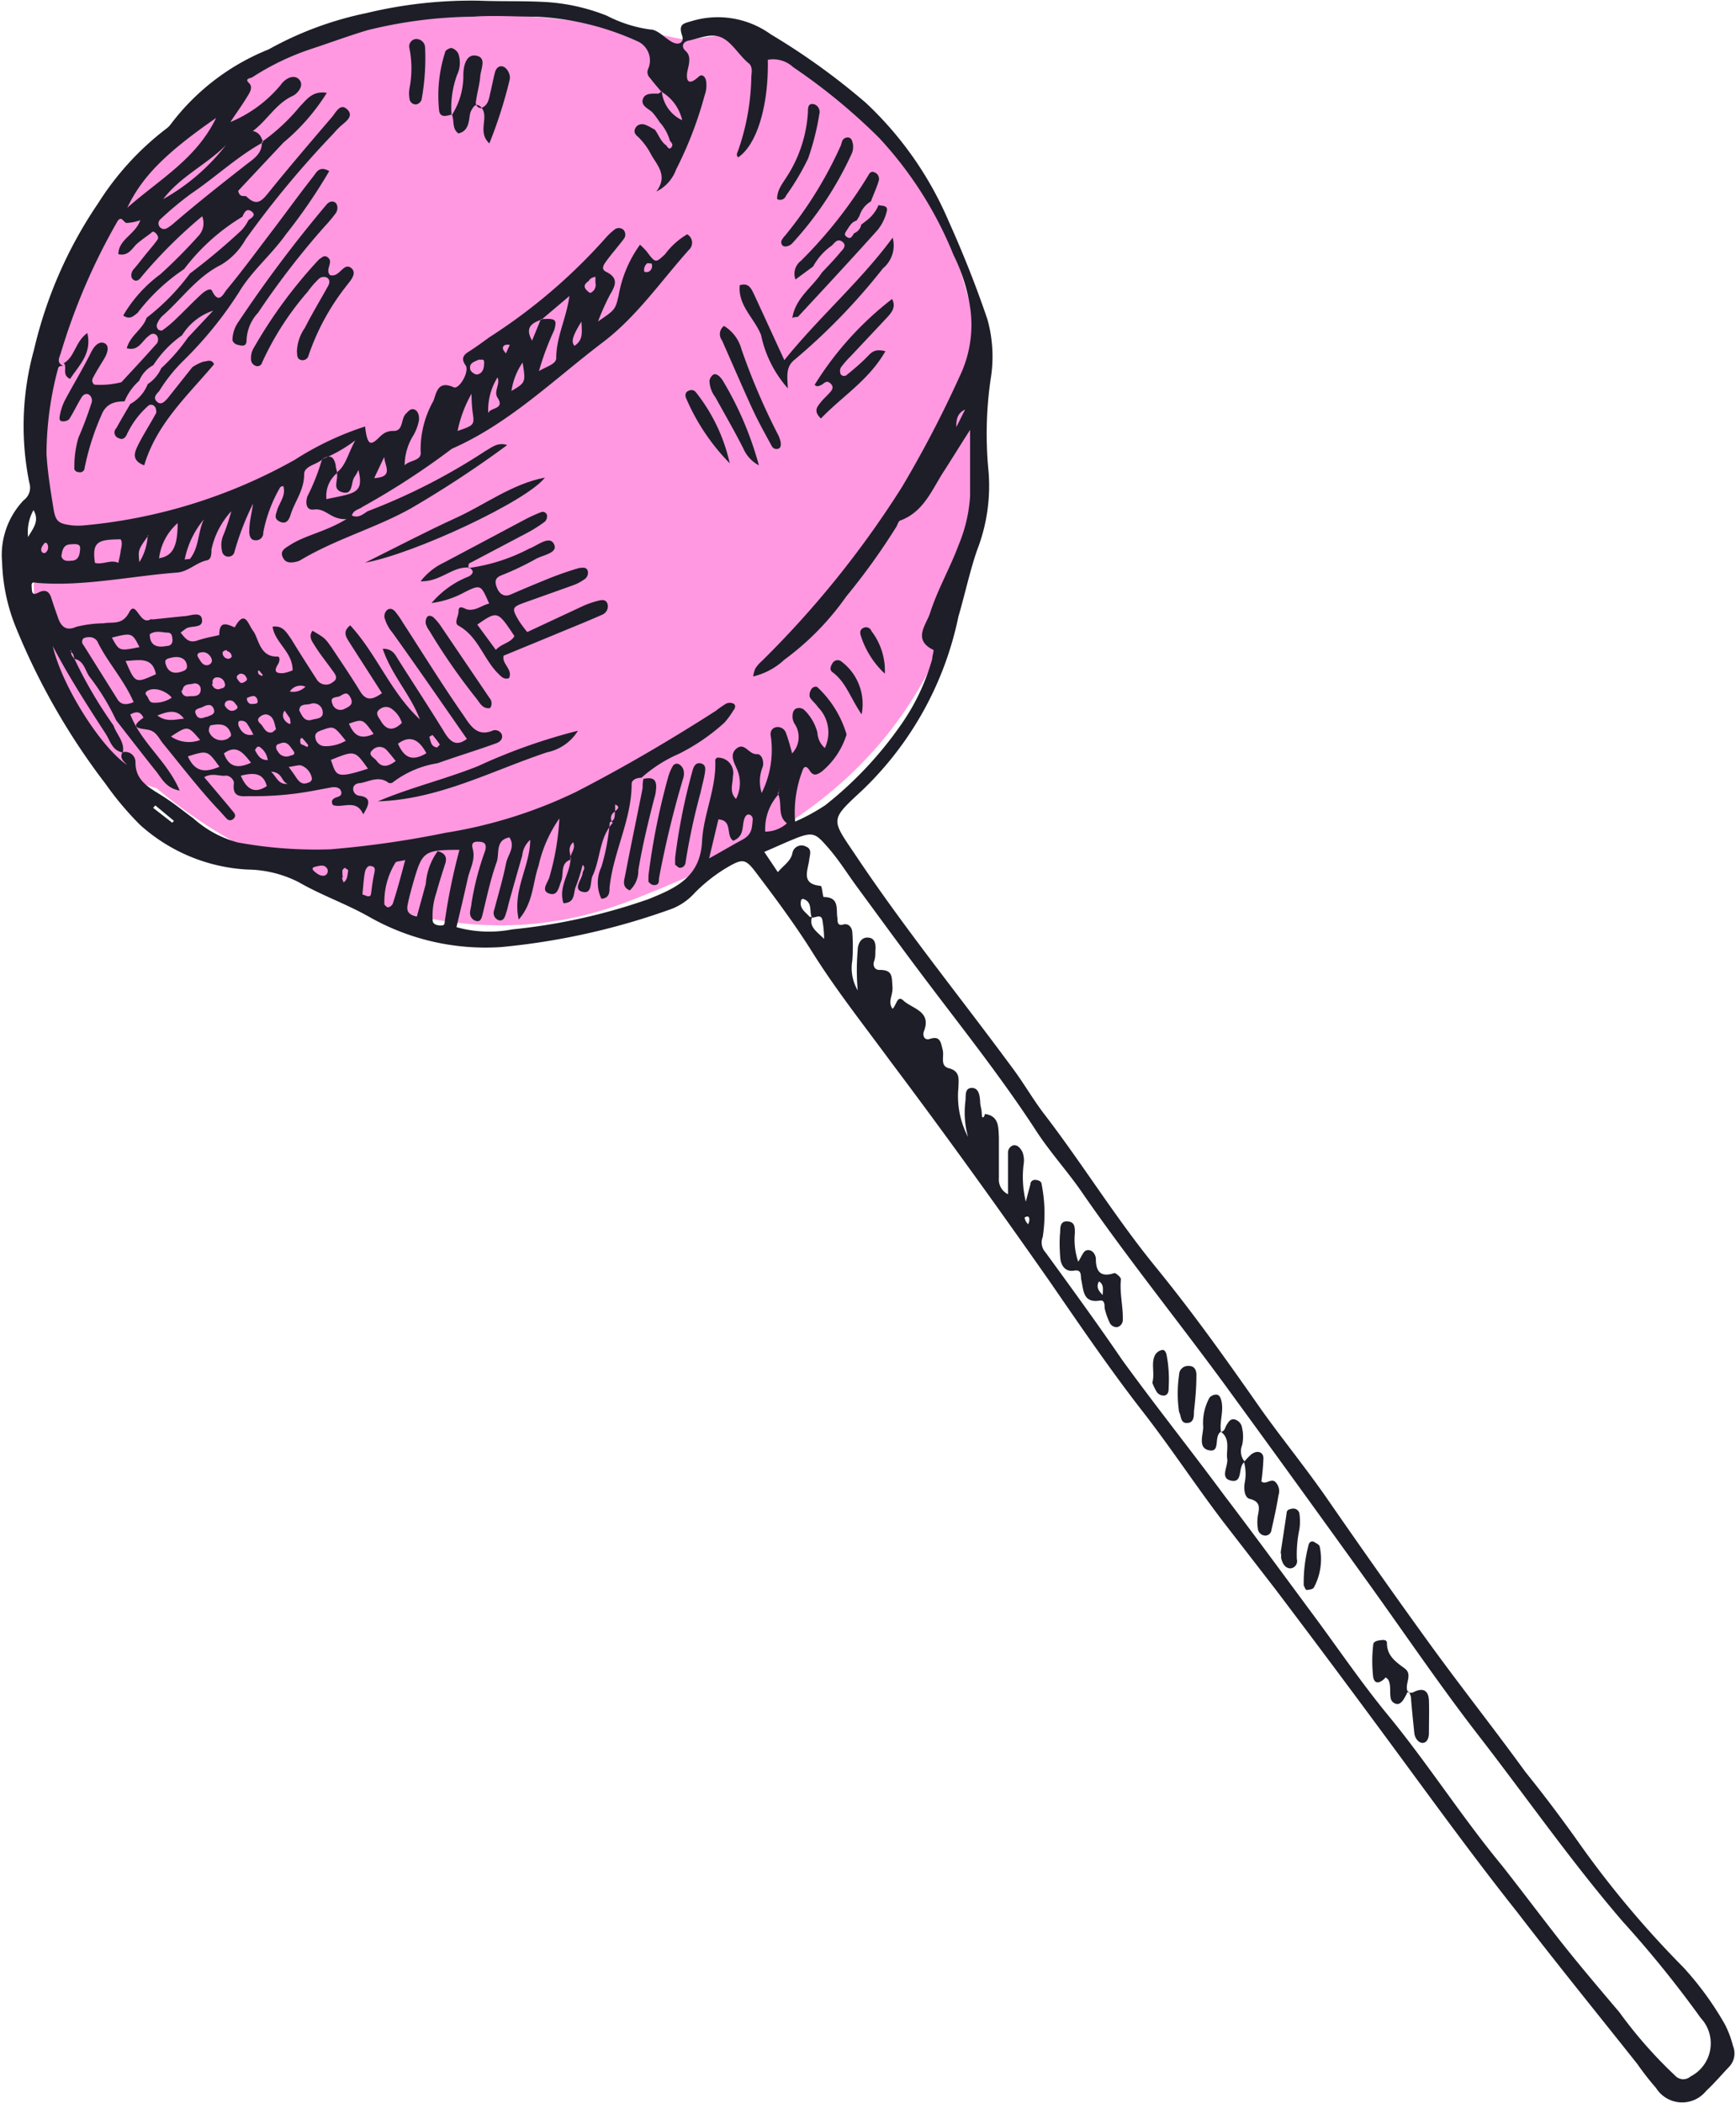 <svg xmlns="http://www.w3.org/2000/svg" viewBox="-0.113 -0.037 93.453 113.152"><title>Asset 7</title><g data-name="Layer 2"><g data-name="—ÎÓÈ_1" fill-rule="evenodd" style="isolation:isolate"><path d="M52.46 17.51c-.87-2.69-1.21-5.15-2.94-7.5a28.82 28.82 0 0 0-6.1-6.21c-.94-.71-2.36-2-4.24-1.95a12.75 12.75 0 0 0-2.26.29C31.59 1 25.65.24 20.36 1.09 14 2.11 8.43 7.52 5.51 13a18.59 18.59 0 0 0-1.27 3 16.89 16.89 0 0 0-1.69 4.29c-.43 1.74-1.12 4.36-.8 6.11a11.26 11.26 0 0 0 .43 1.68c-.06.21-.13.43-.19.64C.87 33.29 3.07 41 8.31 42.37a27.19 27.19 0 0 0 4.8 3.23c6.7 3.61 13.43 5.67 20.77 2.8 7.13-2.79 13-6 16.44-13.2a25.89 25.89 0 0 0 2-12.5 8.32 8.32 0 0 0 .14-5.19z" fill="#ff98e0"/><path d="M38.3 11.25c-3 .63-5.32 3.08-8 4.6-3.12 1.8-6.16 3.66-9.17 5.62a32.88 32.88 0 0 1-9.7 4.15c-2.63.7-5.5-.14-8 .83A3 3 0 0 0 2 30v.1a2.43 2.43 0 0 0 1.22 1.3c2.62 1.44 5.78 1.18 8.7.6a31.05 31.05 0 0 0 11.18-4.59c3.69-2.4 7.35-4.84 11.07-7.21 2.83-1.8 5.41-4.3 5.43-7.87a1.11 1.11 0 0 0-1.3-1.08z" style="mix-blend-mode:multiply" fill="#ff98e0"/><path d="M44 37.52c-1.68.93-3 2.33-4.66 3.37a25.47 25.47 0 0 1-9 3.16 45.7 45.7 0 0 0-4.67 1.31c-1.94.55-4 .33-5.86.91-.67.21-1.23 1.48-.31 1.78a10 10 0 0 0 5.57-.24A61.59 61.59 0 0 0 31.9 46c4.65-1.89 10.38-2.67 12.91-7.62.25-.46-.23-1.16-.81-.86z" style="mix-blend-mode:multiply" fill="#ff98e0"/><path d="M26.66 27.37c-2.81 1.89-5 4-8.33 4.84s-7.53 2.41-11 1.46a.92.92 0 0 0-.71 1.68c2.75 1.55 7.85.17 10.67-.62A25.89 25.89 0 0 0 27.69 29c.95-.83.09-2.38-1.03-1.63z" style="mix-blend-mode:multiply" fill="#ff98e0"/><path d="M22.75 34.65a2.54 2.54 0 0 0-1.71.78c-1.27 1.17-3.77 1.31-5.35 1.88-1.09.39-4.07 1.11-5.15.69a.44.44 0 0 0-.57.37c-.47 2.35 12.34.09 13.31-2.92.13-.45-.05-.86-.53-.8z" style="mix-blend-mode:multiply" fill="#ff98e0"/><path d="M23.84 39.65a3.5 3.5 0 0 0-1.63.21.4.4 0 0 0-.43-.43 40.38 40.38 0 0 0-4.83 1c-1.88.34-3.81.31-5.65.83-.23.06-.42.51-.1.6a15 15 0 0 0 7.39 0l-1.32.75c-.42.24-.39 1 .18.92a7.93 7.93 0 0 0 3.32-1c1.11-.74 2.37-1.1 3.3-2.1a.45.45 0 0 0-.23-.78z" style="mix-blend-mode:multiply" fill="#ff98e0"/><path d="M44.19 5.13a.48.48 0 0 0-.61-.13l-.58.19a.32.32 0 0 0 0 .61l.17.07c0 .43.1.89.11 1.29.05 1.8-1.31 3.76-2.3 5.15-.84 1.18-2.06 2-2.92 3.14a1.48 1.48 0 0 0-.4 1.51.49.49 0 0 0 .7.3C41.35 15.33 46.6 9 44.19 5.13z" style="mix-blend-mode:screen" fill="#ff98e0"/><path d="M45.75 13.62c-1.75 1.9-3.32 3.93-5.2 5.71-.48.45-1 .92-1.59 1.4l.39-.45c1.09-1.27 2.31-2.41 3.45-3.64 1.44-1.54 2.92-3.71 2.44-5.91-.06-.28-.43-.19-.52 0-1.05 2.69-2.83 4.44-4.86 6.43-1.3 1.27-3 2.73-3.32 4.61a.38.38 0 0 0 .53.44 3.12 3.12 0 0 0 .57-.29 8.43 8.43 0 0 0-2.25 3.16c-.08.23 0 .64.36.55 2.27-.66 4.09-3.35 5.66-5a27 27 0 0 0 2.28-2.72c.91-1.26 1.49-2.75 2.46-4a.25.25 0 1 0-.4-.29z" style="mix-blend-mode:screen" fill="#ff98e0"/><path d="M46.48 16.66c-2.48 2.55-4.56 5.34-7.1 7.86-2.38 2.36-5.38 4.67-7.11 7.56-.18.29 0 .77.39.59 3.17-1.36 5.3-4.3 7.67-6.7 1.33-1.35 2.66-2.69 3.89-4.14s1.71-3.16 2.73-4.65c.2-.32-.14-.86-.47-.52z" style="mix-blend-mode:screen" fill="#ff98e0"/><path d="M47.4 18.8c-.68 2-2.83 4-4.07 5.75a49.64 49.64 0 0 1-7 7.35c-3.65 3.33-8.84 6.37-11.5 10.57-.27.42 0 1 .54.83 2.38-.92 4.06-2.63 5.93-4.32 2.68-2.45 5.48-4.76 8.11-7.27a37.72 37.72 0 0 0 5.83-7.1c1.12-1.76 2.51-3.54 2.67-5.67a.28.28 0 0 0-.51-.14z" style="mix-blend-mode:screen" fill="#ff98e0"/><path d="M11 5.75l.45-.28c.42-.3.49-.36-.45.28z" style="mix-blend-mode:screen" fill="#ff98e0"/><path d="M18.09 7.06c-1.33-2.64-4.16-3-6.61-1.59a20.74 20.74 0 0 0-1.63 1.3A26.78 26.78 0 0 0 7.52 9.6c-.26.36-1.35 1.45-.06.31-.28.25-.56.5-.83.77a9.22 9.22 0 0 0-2.83 5.26c-.35 2.54.57 5.32 3.09 6.4a5.2 5.2 0 0 0 5.11-.67h.59a5.38 5.38 0 0 0 2.41-1.2 6.49 6.49 0 0 0 1-1 6.51 6.51 0 0 0 1-1.26 7.29 7.29 0 0 0 1.18-2.78v-.18a6.19 6.19 0 0 0 .2-1.87c.09-.2.19-.4.27-.6a6.28 6.28 0 0 0-.56-5.72z" style="mix-blend-mode:screen" fill="#ff98e0"/><path d="M19.6.67A24.16 24.16 0 0 1 25.7 0c1.22.05 2.45 0 3.68.08a10.54 10.54 0 0 1 3.18.73 7.17 7.17 0 0 0 2.33.74c.4 0 .77.45 1.17.67s.68 0 .54-.36c-.2-.62.09-.63.55-.77a4.87 4.87 0 0 1 4.23.72 36.51 36.51 0 0 1 5.11 3.68 18.83 18.83 0 0 1 4.45 6.34c.78 1.73 1.49 3.51 2.1 5.31a7.42 7.42 0 0 1 .17 3.26 20.54 20.54 0 0 0-.11 4.9 9.54 9.54 0 0 1-.62 4.28c-.4 1.17-.65 2.37-1 3.56a17.94 17.94 0 0 1-5.16 9.33c-1.8 1.67-1.7 1.53-.32 3.59 2.64 3.94 5.64 7.63 8.45 11.45.57.77 1.05 1.61 1.63 2.37 2.07 2.69 3.84 5.58 6 8.23s3.92 5.15 5.77 7.79c1.15 1.6 2.37 3.1 3.48 4.7 1.84 2.66 3.7 5.3 5.6 7.92C78.59 90.8 80.33 93 82 95.3c1 1.24 1.91 2.45 2.8 3.7a53 53 0 0 0 5.7 6.81 16.83 16.83 0 0 1 2.25 3.09 5.53 5.53 0 0 1 .43 1.15 1.05 1.05 0 0 1-.23 1.14c-.41.43-.79.88-1.22 1.28a1.66 1.66 0 0 1-2.7-.17c-.36-.41-.7-.85-1-1.28-2.15-2.71-4.34-5.4-6.45-8.15C79.3 100 77.12 97 74.91 94s-4.24-5.72-6.39-8.56l-2.74-3.54c-1.53-2-2.9-4.1-4.45-6.08-1.73-2.23-3.33-4.58-4.93-6.9-2.8-4-5.68-8-8.6-11.88-1.47-2-3-3.93-4.28-6-.88-1.38-1.86-2.71-2.84-4-.68-.92-.78-.92-1.79-.32a8.81 8.81 0 0 0-1.6 1.28 3.27 3.27 0 0 1-1.23.86 37.27 37.27 0 0 1-9.19 2.06 12.68 12.68 0 0 1-7.1-1.62c-1.23-.7-2.57-1.16-3.8-1.87a6.23 6.23 0 0 0-2.76-.68 9.37 9.37 0 0 1-5.8-2.42 16.74 16.74 0 0 1-1.84-2.19 36.47 36.47 0 0 1-4.82-8.4A10.08 10.08 0 0 1 0 30.21a4.26 4.26 0 0 1 1.17-3.34.83.83 0 0 0 .3-.91 15.33 15.33 0 0 1 .25-7.19 23.39 23.39 0 0 1 3.45-7.87 15.36 15.36 0 0 1 3.65-4 1.19 1.19 0 0 0 .28-.28 12.34 12.34 0 0 1 5.25-4A18.42 18.42 0 0 1 19.6.67zM33 43.61c.15-.12.29-.24 0-.36v.38a.39.39 0 0 0-.13.61c-.73.81-.65 1.92-1.08 2.84-.15.32 0 1-.54.87s-.06-.63 0-1c0-.14.2-.28 0-.45a9 9 0 0 1-.37 1.18c-.14.31 0 .86-.66.88-.29-.88.35-1.58.38-2.37-.05-.29.31-.54.14-.91-.34.33-.12.63-.12.93-.59.19-.37.75-.52 1.15s-.2.83-.65.68-.1-.56 0-.84A13.84 13.84 0 0 0 30 44a7.14 7.14 0 0 0-1.12 2.54c-.32.92-.28 2-1.07 2.9-.35-1.59.61-2.84.62-4.29A1.3 1.3 0 0 0 28 46c-.24.83-.48 1.67-.71 2.5-.05.18-.08.36-.14.53s-.11.51-.4.45a.41.41 0 0 1-.26-.55c.22-.84.47-1.67.64-2.52.09-.45.52-.88.18-1.39-.77.14-.53.86-.68 1.31-.34.94-.54 1.92-.78 2.89-.05.2-.13.36-.35.29a.43.43 0 0 1-.31-.41c0-.18.07-.36.08-.54a15 15 0 0 1 .73-2.81c.07-.26.06-.46-.25-.49s-.51 0-.42.36c.17.58-.14 1.07-.26 1.6-.19.87-.4 1.73-.61 2.63a6.55 6.55 0 0 0 3 .12 31.66 31.66 0 0 0 7.34-1.63c1.4-.57 2.78-1.14 2.88-3.1.07-1.47.79-2.88.71-4.41 0 0 .06-.06.09-.1a.82.82 0 0 1 .86 1c0 .41-.21.85.17 1.22a1.87 1.87 0 0 0 .05-1.6c-.15-.35-.43-.81 0-1.13s.64.36 1.09.32c.25 0 .37.39.3.67a2.08 2.08 0 0 0-.06 1.42 5.23 5.23 0 0 0 .5-3c-.06-.24 0-.47.27-.54a.47.47 0 0 1 .54.32c.13.34.22.69.33 1.09a1.28 1.28 0 0 0 .16-1.55.83.83 0 0 1-.14-.37c0-.17 0-.37.17-.48a.42.42 0 0 1 .5.1 2.58 2.58 0 0 1 .67 1.18 1.17 1.17 0 0 0 .4.83 1.94 1.94 0 0 0-.38-2.21c-.12-.19-.32-.33-.43-.53a.51.51 0 0 1 .06-.38.28.28 0 0 1 .33-.17 5.67 5.67 0 0 1 1.59 2.56 4.19 4.19 0 0 1-1.34 2c-.29.2-.46.24-.65-.06s-.32-.2-.38 0a6.27 6.27 0 0 0-.4 2.75 10.39 10.39 0 0 0 1.62-.88A20.15 20.15 0 0 0 48.36 39a11.6 11.6 0 0 0 1.71-3.58c0-.17.11-.47.06-.49-1.14-.55-.37-1.36-.17-2 .4-1.25 1.07-2.4 1.53-3.64a8.12 8.12 0 0 0 .62-2.65v-3.55c-.55.86-.95 1.51-1.36 2.15-.67 1-1.09 2.23-2.37 2.72-.11 0-.17.21-.23.33a35.47 35.47 0 0 1-2.71 3.77 14.64 14.64 0 0 1-3.33 3.4 3.71 3.71 0 0 1-1.68.9 1.78 1.78 0 0 1 .12-.43 1.92 1.92 0 0 1 .36-.41 52.49 52.49 0 0 0 7.53-9.35 60.76 60.76 0 0 0 3.1-5.94 6.39 6.39 0 0 0 .55-3.86 9.49 9.49 0 0 0-.87-2.68 20.52 20.52 0 0 0-4-6.3 31.78 31.78 0 0 0-4.63-3.81 1.59 1.59 0 0 0-1.37-.4c.05 2.49-.6 4.59-1.6 5.25-.11-.12-.06-.22 0-.36a12.58 12.58 0 0 0 .71-3.89c0-.28.1-.55-.1-.78-.52-.4-.9-1.12-1.46-1.4s-1.15 0-1.77.14c-.35.05-.47.33-.2.57s.21.59.11 1-.08 1 .6.37c.17-.15.33 0 .38.2a1.54 1.54 0 0 1-.07.81 20.59 20.59 0 0 1-1.54 4 2.13 2.13 0 0 1-1.06 1.18c.61-.82.1-1.35-.26-1.95a3.71 3.71 0 0 0-.73-1c-.16-.13-.24-.26-.14-.46s.34-.27.57-.17.32.17.48.25c.21.28.31.64.62.85.07.1.15.25.27.1s0-.25-.08-.35a2.46 2.46 0 0 0-.55-1A4.42 4.42 0 0 0 35 6c-.22-.2-.61-.34-.51-.69S35 5 35.31 5c.07 0 .14-.09.2-.14a1.92 1.92 0 0 0 1.1 1.57 2.4 2.4 0 0 0-1.13-1.54c-.2-.24-.41-.48-.6-.73a.43.43 0 0 1-.11-.47 1.13 1.13 0 0 0-.51-1.48A14.88 14.88 0 0 0 28.74.86c-1.13 0-2.27-.08-3.4 0a24.55 24.55 0 0 0-5.68.73c-1 .3-2 .67-3 1a13.71 13.71 0 0 0-3.19 1.53c-.09.06-.44.06-.18.31s0 .57-.14.81c-.27.44-.58.86-.86 1.29a7 7 0 0 0 2.71-2c.24-.35.72-.6 1-.28s-.1.76-.37.88c-.9.42-1.35 1.3-2.13 1.88.37.09.46.34.55.61-1.4.77-2.55 1.87-3.87 2.76a18.39 18.39 0 0 0-1.67 1.39.3.3 0 0 0 .35.48 2.27 2.27 0 0 0 .33-.23c1.31-1.13 2.67-2.2 4-3.24.37-.28.83-.58.79-1.18a10.52 10.52 0 0 0 2.06-1.92c.36-.36.67-.85 1.44-.72a11.2 11.2 0 0 1-2.33 2.67l-2.44 2.6c.08.41.36.22.45.31.57.57.85.2 1.23-.27 1.09-1.35 2.22-2.67 3.36-4 .21-.24.45-.79.83-.42s-.09.66-.37.91a4.59 4.59 0 0 0-.38.4 52.18 52.18 0 0 0-4.72 5.68 3.68 3.68 0 0 1-1.32 1.37c-1.31.65-2.12 1.85-3.18 2.77a1.24 1.24 0 0 0-.28.45.27.27 0 0 0 .06.24c0 .05.19.1.23.07a5.62 5.62 0 0 0 .63-.51c.5-.47 1-1 1.47-1.43.16-.15.49-.38.58-.19.37.76.61.16.79-.06.83-1 1.63-2.09 2.43-3.14s1.48-2 2.23-2.95c.17-.22.33-.6.86-.29a29 29 0 0 1-2.33 3.4c-.77 1.09-1.87 2-2.53 3.12a20.91 20.91 0 0 1-3 3.69A8.63 8.63 0 0 0 8.46 21c-.14.16-.36.35-.13.57s.41 0 .56-.15l1.35-1.7a2.54 2.54 0 0 1 .6-.3c.17 0 .43-.17.57.14C10 21.24 8.32 22.75 7.65 25c-.7-.26-.52-.7-.35-1.05.3-.61.68-1.18 1-1.78 0-.08 0-.25-.1-.35a.24.24 0 0 0-.36 0 4.73 4.73 0 0 0-1.13 1.53c-.08.17-.22.3-.43.19a.32.32 0 0 1-.13-.54c.24-.44.5-.87.75-1.3a2.1 2.1 0 0 0 .94-1.07 2 2 0 0 0 .73-.86A9.91 9.91 0 0 0 10 18.13l1.36-1.45A3.11 3.11 0 0 0 9.69 18a5.86 5.86 0 0 0-1.55 1.61 1.67 1.67 0 0 0-.76.84 3.06 3.06 0 0 0-.79 1.11c-.53 0-1 .12-1.24.73a13.79 13.79 0 0 0-.91 2.86.24.24 0 0 1-.29.22c-.14 0-.29-.09-.26-.25a5.45 5.45 0 0 1 .22-1.61 19.92 19.92 0 0 0 .72-1.92.41.41 0 0 0-.1-.35c-.17-.16-.36-.05-.45.1-.24.39-.43.8-.67 1.18a.47.47 0 0 1-.36.11c-.2 0-.16-.2-.14-.32a3.16 3.16 0 0 1 .25-.77c.47-.89 1-1.75 1.44-2.64.16-.32.42-.6.71-.47s.16.54 0 .81-.43.69-.62 1.06a.27.27 0 0 0 .08.36 4.68 4.68 0 0 0 1.45-.13c.65-.7 1.3-1.4 1.93-2.11a.39.39 0 0 0 0-.37c-.11-.17-.3-.17-.47 0-.35.25-.53.83-1.17.65.2-.71.85-1 1.07-1.64a12 12 0 0 0 2.33-2.38 34.05 34.05 0 0 0 2.77-2.32 2.2 2.2 0 0 0 .38-.55c.16-.12.44-.27.17-.47s-.4.06-.49.28a11.14 11.14 0 0 0-3.14 2.82 10.54 10.54 0 0 0-2.51 2.36c-.21.16-.41.39-.77.14a7.34 7.34 0 0 1 2-2.22 28 28 0 0 0 2.1-2.12 1 1 0 0 0 .15-1 25.79 25.79 0 0 0-3.24 3.22c-.11.15-.25.32-.44.21s-.17-.4 0-.59.4-.49.6-.74.47-.55.68-.85c.07-.1 0-.25-.11-.35s-.16-.09-.24 0c-.25.19-.52.37-.76.58s-.45.69-1 .56c0-.8.92-1.06 1.18-1.83a2.58 2.58 0 0 1-.73.15c-.18 0-.29-.5-.55 0a33.4 33.4 0 0 0-3 7c-.07.23-.26.53.14.69-.14 0-.26 0-.29.15a17.89 17.89 0 0 0-.62 4.59c.06 1 .21 1.9.36 2.84.12.78.24.9 1 1a3.54 3.54 0 0 0 .68 0 28.43 28.43 0 0 0 11.33-3.53 16.3 16.3 0 0 1 3.78-1.79c.1.86.24 1 .53.79s.45-.56 1-.55.38-.66.68-.94c.13-.13.25-.29.45-.21s.26.33.24.58a2.53 2.53 0 0 1-.35.89 3.1 3.1 0 0 0-.42 1.53c.28-.3.94-.22.86-.75a5.33 5.33 0 0 1 .69-2.72c.17-.46.24-1.11 1.09-.73.29.13.87-.85.64-1.18s-.16-.53.16-.73.75-.51 1.12-.78a30.11 30.11 0 0 0 6.23-5.31 3.32 3.32 0 0 1 .49-.47.37.37 0 0 1 .5 0 .38.38 0 0 1 0 .51c-.3.4-.64.78-.93 1.18-.12.17-.31.42 0 .57.67.33.51.72.21 1.22a12.84 12.84 0 0 0-.65 1.45c.92-.63.93-.63 1.11-1.4a6.55 6.55 0 0 1 1.15-2.73 3.85 3.85 0 0 1 .35.35c.48.64.48.65 1 .16a4 4 0 0 1 1.19-1.07.52.52 0 0 1 .09.84c-1.52 1.7-2.83 3.62-4.67 5-2.63 2-5 4.34-8.09 5.7a40.75 40.75 0 0 1-4.8 3.12c-.19.15-.5.17-.58.47.35.16.59-.07.85-.23A32.79 32.79 0 0 0 26 24.24c.37-.21.69-.5 1.19-.33A57.18 57.18 0 0 1 22 27.32c-1.9 1.06-4 1.63-5.92 2.77a.83.83 0 0 1-.25.1c-.28.06-.56.08-.71-.22s0-.45.3-.63c.87-.59 1.94-.73 3.12-1.45-.84.06-1.09-.6-1.76-.51-.41.05-.46-.35-.35-.7a11.31 11.31 0 0 0 .79-2c.43-.29.65-.15.74.33 0 .13.06.26.08.4a1.59 1.59 0 0 0-.58 1.41c1.45-.32 2.05-.26 1.72-1.57a2 2 0 0 1-.2.36c-.22.29-.06 1-.66.84s-.18-.7-.31-1.06c.49-.37.58-.95 1-1.73a7.87 7.87 0 0 1-1.75 1c-.31.31-1 .36-1 .82 0 .86-.5 1.45-.73 2.18-.09.29-.24.53-.58.37s-.21-.38-.15-.6c.12-.42.49-.79.34-1.31-.1 0-.17.05-.18.08a7.71 7.71 0 0 0-.9 2.41.39.39 0 0 1-.44.42c-.27 0-.33-.31-.31-.54 0-.44.12-.88.2-1.43a14.72 14.72 0 0 0-1 2.59.32.32 0 0 1-.28.26.34.34 0 0 1-.39-.3 1.37 1.37 0 0 1 .1-.92 12.17 12.17 0 0 0 .4-1.22 4.38 4.38 0 0 0-1.07 2.06c0 .21 0 .53-.24.58-.58.12-1 .61-1.61.66-2.49.19-5 .75-7.47.56-.17 0-.38-.13-.36.17s0 .54.36.35.58-.09.7.29.23.69.34 1c.16.5.42.81 1 .55a6.41 6.41 0 0 1 1.48-.19c.47-.09 1 .12 1.37-.59s.57.73 1.14.38a.36.36 0 0 1 .14 0l1.63-.17c.35 0 .89-.27 1 .11.13.59-.57.36-.86.56l-.28.21c.23.28.42.59.89.43s.8-.2 1.19-.3c0-.78.39-.6.83-.41.56-1 .71-.18 1 .2s.34 1.41 1.31 1.37c.15 0 .12.28 0 .45-.25.41 0 .46.32.44a2.28 2.28 0 0 0 .49-.15c0-1-.95-1.47-1.08-2.35.57-.07.74.31 1 .66.45.74.92 1.47 1.39 2.2a.58.58 0 0 0 .86.12c.34-.21.08-.47-.07-.68-.29-.41-.61-.8-.88-1.23-.14-.24-.4-.51-.15-.85.66.39.66.39 1 .86.53.8 1.07 1.59 1.57 2.41.34.55.69.42 1.17.09-.6-.94-1.19-1.85-1.77-2.76-.17-.27-.36-.56.06-.89 1.43 1.55 2.18 3.61 3.75 5.06-.5-1.33-1.53-2.39-2-3.8.55 0 .67.32.84.59.83 1.31 1.68 2.6 2.49 3.92.32.52.65.76 1.2.34-1.33-1.91-2.64-3.81-4-5.71a2.09 2.09 0 0 1-.44-.84.48.48 0 0 1 .12-.36c.16-.16.35-.08.47.07a4.71 4.71 0 0 1 .39.56c1.09 1.68 2.14 3.38 3.27 5 .36.53.73 1.21 1.61.82a.4.4 0 0 1 .46.22c.08.26-.12.42-.34.49-1 .36-2.08.69-3.12 1.06a5.31 5.31 0 0 0-2.37 1 .24.24 0 0 1-.34 0c-.51-.32-1 0-1.46.07-.19 0-.38.11-.37.32a.37.37 0 0 0 .35.36c.63.09.53.45.19 1-.37-.86-1.11-.31-1.63-.5-.13-.23 0-.32.1-.38s.4-.07.35-.32-.3-.29-.54-.25l-1.08.2a17.08 17.08 0 0 1-3.27.27c-.47 0-1 .12-.89-.71 0-.19-.25-.43-.48-.39s-.71-.17-1.12.08c.54.64 1.06 1.25 1.57 1.87.08.09.16.24 0 .37a.24.24 0 0 1-.35 0c-.16-.16-.3-.34-.46-.5-1.06-1.13-2-2.36-3-3.58-.21-.27-.35-.63-.77-.71s-1.1-.07-.26-.65c-.2-.41-.45-.3-.71-.18.6 1.55 2 2.53 2.66 4.1-.71-.13-.94-.6-1.24-1-.74-.92-1.46-1.86-2.18-2.78a12.33 12.33 0 0 0-1.46-2.38c-.22-.34-.29-.84-.8-.93-.06-.1-.17-.21-.16-.31s0-.15-.06-.13a1.25 1.25 0 0 1 .16.19.9.9 0 0 1 .06.22A23.64 23.64 0 0 0 6 39c.16.49.61.87.5 1.45-.57-.09-.68-.63-.92-1-1-1.54-2-3.09-2.85-4.72.49 2.15 2.61 5.47 4 6.39-.18-.19-.42-.36-.25-.68a.55.55 0 0 1 .7.55c0 1 .76 1.36 1.45 1.8s1.11.8 1.66 1.2a5.88 5.88 0 0 0 2.39 1.3 23.29 23.29 0 0 0 5 .37 52.42 52.42 0 0 0 6.2-.89 25.25 25.25 0 0 0 7-2.19c2.59-1.33 5.09-2.8 7.54-4.37a5.41 5.41 0 0 1 .56-.39.48.48 0 0 1 .39 0c.13.07.11.24 0 .36a4.51 4.51 0 0 1-.48.66 10.87 10.87 0 0 1-2.47 1.69 7.44 7.44 0 0 0-2 1.28c-.22 0-.52.08-.53.33 0 1.94-1 3.69-1.19 5.59 0 .21 0 .57-.44.59a2 2 0 0 1 0-1.71 11.33 11.33 0 0 0 .45-2.4c.35-.15.24-.38.29-.6zm-1.41-28.54c-.19.14-.34.28-.12.51.06.06.16.15.2.14a.46.46 0 0 0 .27-.54v-.31c0-.03-.29.04-.35.2zm12 34.26c-.15-.32.06-.82-.46-1a.12.12 0 0 0-.11.05c-.14.46.23.65.46.92h.12c-.16.53.2.74.65 1.18a6.09 6.09 0 0 0-.09-1c-.06-.34-.33-.16-.54-.14zm-1.8-6.62a2.77 2.77 0 0 0-.71 2 1.76 1.76 0 0 0 1.17-.45c-.55-.41-.22-1.08-.49-1.6a1.87 1.87 0 0 0 .08-.23v-.06zM29 17.14c.79-.06.89 0 .72.59a14.75 14.75 0 0 0-.82 2.2c.43-.26.92-.37.93-.7 0-1.14.55-2.15.71-3.34l-1.5 1.27c-.51.18-.92.41-.51 1.13zM52.91 59.9c.77.11.72.73.75 1.26v2.19a.88.88 0 0 0 .49.87v-2.2a.42.42 0 0 1 .27-.43c.25-.05.4.16.51.36a1.31 1.31 0 0 1 .06.67 5.58 5.58 0 0 0 .12 2c.09-.36.17-.65.25-.95 0-.14.13-.24.29-.22s.3.08.31.23a8.21 8.21 0 0 1 .06 2.84.79.79 0 0 0 .15.83c1.4 1.92 2.79 3.83 4.13 5.79 1.8 2.48 3.7 4.86 5.52 7.32 1.6 2.1 3.16 4.23 4.73 6.35 1.33 1.79 2.59 3.65 4 5.37 2.18 2.64 4 5.51 6.2 8.17 1 1.27 2 2.6 3 3.88s2.19 2.68 3.31 4a24.09 24.09 0 0 0 3 3.41.59.59 0 0 0 .83.05 2 2 0 0 0 .55-3.15 59.11 59.11 0 0 0-4.2-5.19c-2.77-3.22-5.2-6.71-7.8-10.06-2.12-2.74-4.06-5.62-6.09-8.43Q69.8 79.92 66.21 75c-2.62-3.61-5.44-7.08-8-10.77-.79-1.17-1.76-2.22-2.53-3.4-1.95-3-4.17-5.76-6.3-8.6-1.12-1.49-2.22-3-3.33-4.51-.54-.73-1-1.49-1.62-2.19s-.76-.84-1.73-.45c-.55.22-1.08.47-1.67.72l.73 1.09c.32-.38.68-.58.78-1a.5.5 0 0 1 .73-.38c.35.14.21.44.18.71-.07.58-.47 1.31.62 1.41.07 0 .11.6.16.6.88 0 .65.68.74 1.15 0 .16 0 .42.3.33s.49.16.5.43a10.64 10.64 0 0 1 0 1.5 2.37 2.37 0 0 0 .29 1.61 12.41 12.41 0 0 1 0-2.17c0-.27.14-.69.55-.67s.43.39.4.73c0 .18 0 .36-.07.55s0 .48.32.46c.7 0 .63.39.67.89s-.27.79 0 1.2c.21-.15.25-.76.58-.45.47.45 1.55.57 1.11 1.67-.07.18 0 .51.33.4.56-.18.58.2.68.57s-.15.85.3 1c.67.16.56.61.55 1.06a4.72 4.72 0 0 0 .52 2.65 4.89 4.89 0 0 1-.15-1.87c.05-.3-.06-.75.33-.77s.45.39.47.73c0 .18.06.36.08.54s0 .28.05.31.11-.08.13-.18zM23.45 45.76c.37.1.53.3.4.69s-.32 1-.48 1.57a3.85 3.85 0 0 0-.19 1.47c0 .19.22.27.42.27s.22-.05.23-.22a32.43 32.43 0 0 1 .79-3.85c-1.94 0-2 .09-2.49 1.77-.11.39-.22.79-.3 1.19s.12.55.5.62c.17-.63.33-1.19.48-1.76a3.36 3.36 0 0 1 .64-1.75zM11.52 6.31c-2.73 1.89-4 3.18-4.78 4.83 1.76-1.55 3.71-2.62 4.78-4.83zM7.08 37.74c-.52-1.2-1.37-2.1-1.91-3.18a.48.48 0 0 0-.4-.31.71.71 0 0 0-.39.06.26.26 0 0 0 0 .36l1.8 2.87c.17.31.43.4.9.2zm32.28 7.46c-.43-.29 0-1.09-.8-1.15l-.5 2.1c.69-.38 1.22-.7 1.78-1s.52-.67.57-1.11a.27.27 0 0 0-.12-.22c-.14-.08-.25 0-.31.14-.18.42.02.98-.62 1.24zM5 30.25c.44.11.86-.2 1.26 0 .05-.27.1-.44.12-.62s.13-.44 0-.65C5.2 29 4.82 29.07 5 30.25zm16.65 16c-.31.07-.43.06-.47.12a4 4 0 0 0-.6 2.26s.11.14.18.15.24-.08.28-.22c.24-.74.43-1.46.66-2.32zm-13-35.56a11.25 11.25 0 0 0 3.4-2.92C11 8.83 9.6 9.45 8.67 10.68zm-2 24.84c.52 1.21.52 1.21 1.63.71-.18-.95-.91-.75-1.57-.72zM10 40.66c.41.91 1 .85 1.7.56-.64-.89-.64-.89-1.7-.56zm9.7.67c-.71-1-.71-1-2-.48.3.83.21 1.05 1.97.48zm-1.19-1.5c-.65-.81-.65-.81-1.27-.59-.23.08-.44.16-.37.45a.51.51 0 0 0 .47.42 2.14 2.14 0 0 0 1.14-.28zm-11.09-5C7 34 7 34 5.91 34.27c.4.73.4.73 1.48.51zm17.85-13.68a6.71 6.71 0 0 0-.75 2c.93-.32.91-.32.8-1.08a8.61 8.61 0 0 1-.05-.92zm-2.43 19.34c-.39-.73-.87-1-1.53-.51.3.66.69 1.02 1.53.51zm-13-10.42c.22-.05.28 0 .3-.07.47-.62.4-1.42.72-2.09a4.83 4.83 0 0 0-1.03 2.16zm16.33-7.87c.09-.33.92-.19.5-.84-.22-.34.16-.72 0-1.09a3.32 3.32 0 0 0-.5 1.93zm-4.65 16.66a1.44 1.44 0 0 0-.54-.75.51.51 0 0 0-.63 0c-.27.17-.14.38 0 .58.32.59.71.62 1.17.17zm-8.67 2.84c.31.72.73 1 1.4.56-.19-.71-.68-.74-1.4-.56zm-4.9-7.61c0 .6.38.74.91.63.19 0 .33-.11.31-.36S9.1 34 8.88 34s-.62-.14-.93.09zm11.45 14l.28.1c.09 0 .16 0 .18-.14.05-.35.09-.72.17-1.07s0-.38-.18-.42-.29.18-.32.34c-.07.37-.09.77-.13 1.16zM8.45 30c.73-.12 1-.62 1-1.89a3 3 0 0 0-1 1.89zm.66 7.47c-.38-.4-1-.55-1.32-.31-.09.07-.09.14 0 .24s.12.37.34.37a1.6 1.6 0 0 0 .99-.26zM13.4 41c-.42-.53-.78-1-1.46-.5.26.73.74.84 1.46.5zm4.83-3.61c-.16.14-.63 0-.45.44a.45.45 0 0 0 .64.28c.22-.11.52-.22.35-.58s-.32-.26-.54-.14zM20 39.45c-.58-.81-.58-.81-1.33-.55.24.54.55.92 1.33.55zm1.19 1.46c-.17-.21-.33-.42-.51-.61a.51.51 0 0 0-.72 0c-.34.28.08.42.2.6.31.42.66.28 1.03.01zM16 38.2c.15.27.27.61.68.49.23-.07.61-.05.58-.4a.49.49 0 0 0-.67-.45c-.23.06-.59-.03-.59.36zm-3.68 1.37v-.12c-.18-.57-.63-.55-1.09-.46-.05 0-.13.25-.09.34a.71.71 0 0 0 1 .38 1.3 1.3 0 0 0 .17-.14zM27.42 21c.77-.46.77-.46.6-1.53a3.61 3.61 0 0 0-.6 1.53zM9.79 38.63c-.4-.53-.86-.39-1.43-.17.48.37.96.21 1.43.17zm1.26-.1c.16-.09.46-.12.34-.43s-.39-.2-.59-.1-.5.09-.37.39.35.22.57.14zm-7.86-8.64c.09.29.34.26.55.24.41 0 .45-.4.46-.67s-.31-.22-.5-.21c-.42.01-.46.34-.51.64zm12.24 11.34c.17.24.26.35.33.46.18.27.35.56.75.37.08 0 .17-.13.17-.19a.9.9 0 0 0-.55-.71c-.13-.06-.33.02-.7.07zm-.86-1.88c.06-.06.18-.13.17-.17-.09-.32-.11-.7-.52-.78a.52.52 0 0 0-.35.14c-.21.18 0 .32.1.43s.25.52.61.38zM9.66 36.1c.14-.05.37-.1.27-.43s-.45-.4-.77-.33-.45.1-.33.43.4.48.83.33zm1 3.68C10 39 10 39 9.09 39.59a1.71 1.71 0 0 0 1.54.2zm-2.79-11c-.55.77-.55.77-.48 1.43a3 3 0 0 0 .45-1.46zm5.67 10.74a5.36 5.36 0 0 0-.38-.66.39.39 0 0 0-.35-.11c-.13 0-.11.22-.05.33s.24.52.75.41zm1.29.85a.52.52 0 0 0 .71.24c.09 0 .29-.06.13-.26s-.32-.57-.73-.37c-.14.02-.26.11-.14.36zm-5.67 3.86l.09-.1-1-.83-.12.13zM1.4 28.86c.24-.44.64-.85.29-1.45a2.4 2.4 0 0 0-.29 1.45zm16 18.2a.27.27 0 0 0 .1-.36c-.16-.25-.4-.15-.61-.11s-.22.14-.08.26.37.31.61.2zm13.79-29.79a4.87 4.87 0 0 0-.38.68c-.07.19-.17.41 0 .62.5-.32.39-.77.38-1.3zm-18 20.23a.28.28 0 0 0 .19.34c.12 0 .31 0 .36-.06s0-.34-.2-.37a.87.87 0 0 0-.31.09zm6.84-11.81c1.06-.07.58-.61.54-1.14zM12 37.95c.15.22.33.33.55.21s.1-.22 0-.34a.34.34 0 0 0-.44-.14.21.21 0 0 0-.11.27zm2.3 2.92a1 1 0 0 0-.44-.72.13.13 0 0 0-.12 0c-.05.05-.13.14-.12.19.15.26.27.53.71.52zm-3-4.12a.33.33 0 0 0 .5.25c.12 0 .26-.11.18-.29a.4.4 0 0 0-.52-.28.24.24 0 0 0-.11.32zm-1.64.36c0 .19.15.35.36.32s.7.08.67-.42a.31.31 0 0 0-.41-.26c-.18.05-.52-.02-.57.36zm8.63 10.08l.09.25c.21-.13.2-.36.24-.55s-.09-.14-.13-.21-.16.07-.17.12a2.22 2.22 0 0 0 .02.39zm-7.17-11.45c.15-.08.2-.17.16-.32s-.27-.44-.58-.35c-.11 0-.26.09-.14.27s.24.49.56.4zM51.84 22c-.35.16-.49.44-.47.94zM23.42 40.18c.05-.06.15-.14.14-.16a5.09 5.09 0 0 0-.39-.51s-.18.09-.17.11c.08.23.08.52.42.56zm-8.94 1.3c.33.34.4.7.89.66-.37-.14-.25-.61-.89-.66zM2.27 29.2c-.09.13-.22.27-.14.45a.19.19 0 0 0 .18.07.37.37 0 0 0 .14-.45c-.04-.11-.11-.13-.18-.07zM16.08 40a1.73 1.73 0 0 1 .34.16s.07-.09.06-.1a3.76 3.76 0 0 0-.33-.39c-.06-.01-.15.06-.07.33zm-4-5.06c-.07 0-.21.08-.21.13a.32.32 0 0 0 .31.34c.06 0 .18-.07.18-.12a.3.3 0 0 0-.24-.29zM27 18.82l.12.16.21-.46a.61.61 0 0 0-.23 0c-.1.03-.2.13-.1.3zM15.21 38.2a.41.41 0 0 0 0 .51c.06.09.23.22.29.2s0-.19 0-.29zm10.46-18.89c-.22.11-.54.17-.47.51 0 .13.27.32.38.29.3-.06.36-.33.37-.61s-.16-.15-.28-.19zm-9.34 17.6a.68.68 0 0 0-.84.26.93.93 0 0 0 .84-.26zm-3.54-.69c-.12.07-.22.15-.11.3s.16.24.32.16.24-.14.13-.3a.3.3 0 0 0-.34-.16zm42.3 29.43l.14.19a.66.66 0 0 0 .07-.22c0-.09 0-.24-.17-.19s-.03.14-.04.22zM13.81 36.24l.19.1s.05-.09 0-.11-.1-.15-.17-.18-.07.06-.02.19zm20.93-22.12a.46.46 0 0 0-.17.46.31.31 0 0 0 .24 0 .34.34 0 0 0 .15-.44c-.03 0-.16-.01-.22-.02z" fill="#1e1e28"/><path d="M25.08 30.53a9.86 9.86 0 0 0 3.3-1.05c.44-.16 1.09-.73 1.33-.24s-.61.58-1 .81a15.29 15.29 0 0 1-1.86.88c-.35.15-.32.38-.21.66s.35.53.74.36c.71-.31 1.43-.61 2.15-.9.51-.2 1-.37 1.55-.53.16 0 .37-.08.45.17a.42.42 0 0 1-.21.46 2.42 2.42 0 0 1-.6.31l-2.58.92c-.7.25-.72.31-.31 1a7.24 7.24 0 0 0 .44.59l3-1.4a4.56 4.56 0 0 1 .77-.27c.22-.06.48-.12.56.19a.49.49 0 0 1-.3.55c-.88.39-1.77.74-2.65 1.11L27 35.24c-.12.44.51.74.29 1.21-.27.09-.41-.07-.58-.24-.8-.79-1.08-2-2.14-2.58-.26-.14 0-.51 0-.76 0-.42.32-.14.49-.11.45.08.77-.24 1.16-.32-.44-1-.44-1.05-1.31-.62a5.1 5.1 0 0 1-1.79.59 5 5 0 0 1 2-1.43c.21-.12.35-.3 0-.49zm2.5 3.66c-.91-1.37-.91-1.37-2-.62l1 1.36c.32-.35.79-.37 1-.74z" fill="#1e1e28"/><path d="M47.18 11c.2.05.54 0 .44.35a2.55 2.55 0 0 1-.5 1c-1.4 1.56-2.83 3.1-4.26 4.64 0 .05-.16 0-.32.08.17-1.08 1.07-1.64 1.59-2.44.34-.36.69-.72 1-1.1.14-.15.36-.36.1-.56s-.41.06-.57.21a3.28 3.28 0 0 0-1 1.12l-.95.7a.87.87 0 0 1 .29-1 24.09 24.09 0 0 0 3.63-4.6c.06-.12.15-.24.32-.17a.38.38 0 0 1 .25.43c-.11.39-.29.76-.43 1.14a1.37 1.37 0 0 0-.62.79l-.15.24c-.25.07-.37.28-.5.48s-.21.29 0 .42.27-.1.37-.22a.61.61 0 0 0 .38-.46l.31-.24a2 2 0 0 0 .62-.81z" fill="#1e1e28"/><path d="M47.94 12.75a1.6 1.6 0 0 1-.52 1.65 33.25 33.25 0 0 1-4.75 4.91c-.48.38-.41.85-.37 1.55A6.2 6.2 0 0 1 40.86 18c-.35-.91-1.26-1.59-1.15-2.69.47-.15.61.17.75.45.53 1.14 1.05 2.28 1.65 3.58 1.89-2.34 4.1-4.24 5.83-6.59z" fill="#1e1e28"/><path d="M17.47 13.77c.46.26-.13.68.19 1a.49.49 0 0 0 .22 0c.34-.08.57-.68.92-.38s-.11.74-.3 1a12.56 12.56 0 0 0-2 3.69.33.33 0 0 1-.42.25c-.22-.06-.19-.28-.21-.45a2.38 2.38 0 0 1 .43-1.28c.39-.77.84-1.51 1.26-2.27.09-.17.09-.37-.12-.45a.42.42 0 0 0-.36.06 4.89 4.89 0 0 0-.63.72 15.69 15.69 0 0 0-2.45 3.8.26.26 0 0 1-.31.2.38.38 0 0 1-.29-.41 1 1 0 0 1 .12-.52 25.55 25.55 0 0 1 3.55-4.82c.14-.08.23-.21.4-.14z" fill="#1e1e28"/><path d="M47.55 18.86c-.89 1.56-2.33 2.43-3.47 3.62-.4-.38-.22-.6-.06-.81s.31-.34.46-.5.35-.35.12-.57-.34 0-.49.07-.24.12-.37 0a17.4 17.4 0 0 1 4.17-4.62c.24.47-.06.77-.34 1.07l-1.88 2a5.28 5.28 0 0 0-.54.62.43.43 0 0 0 0 .37.23.23 0 0 0 .35 0c.35-.28.7-.58 1-.88s.43-.52 1.05-.37z" fill="#1e1e28"/><path d="M29.22 25.66c-.93 1.24-7 4.09-9.68 4.58 1.77-.88 3.31-1.69 4.89-2.41s3.02-1.83 4.79-2.17z" fill="#1e1e28"/><path d="M31 39.28a2.55 2.55 0 0 1-1.66 1.16c-3 1-5.84 2.54-9.11 2.64 1.76-.75 3.63-1.19 5.4-1.9a30.69 30.69 0 0 1 5.37-1.9z" fill="#1e1e28"/><path d="M12.4 18.27a1.74 1.74 0 0 1 .33-1A69.81 69.81 0 0 1 17.44 11c.14-.17.29-.24.46-.16s.2.39.07.58a7.33 7.33 0 0 1-.61.73 43.32 43.32 0 0 0-3.58 4.64 2.28 2.28 0 0 0-.62 1.48c0 .24-.11.32-.32.28s-.36-.07-.44-.28z" fill="#1e1e28"/><path d="M25.1 30.5c-.88-.05-1.5.77-2.57.74a3.45 3.45 0 0 1 1.24-1l4.35-2.31a8 8 0 0 1 .87-.4.24.24 0 0 1 .34.14.42.42 0 0 1-.1.35 7 7 0 0 1-.92.59l-3.15 1.66c-.05 0-.05.16-.07.24z" fill="#1e1e28"/><path d="M45.44 7.37a.24.24 0 0 1 .31.16.92.92 0 0 1 0 .67 18.43 18.43 0 0 1-3.22 4.86.52.52 0 0 1-.23.14.34.34 0 0 1-.25 0 .25.25 0 0 1-.06-.35 1.16 1.16 0 0 1 .16-.21 21.5 21.5 0 0 0 3-4.85c.06-.17.07-.37.29-.42z" fill="#1e1e28"/><path d="M38.86 17.5a2.09 2.09 0 0 1 .94 1.25 35.41 35.41 0 0 0 2 4.66 1.57 1.57 0 0 1 .12.39c0 .14 0 .27-.15.31a.29.29 0 0 1-.34-.15c-.37-.68-.75-1.36-1.07-2.06-.55-1.2-1.07-2.42-1.61-3.63a.55.55 0 0 1 .11-.77z" fill="#1e1e28"/><path d="M36.23 46.49v-.37a32.33 32.33 0 0 1 .94-4.7c.06-.23.18-.45.45-.38s.24.29.22.46c-.05.36-.16.71-.23 1.07a35.23 35.23 0 0 0-.81 3.74c0 .15-.1.37-.35.34-.05-.01-.12-.09-.22-.16z" fill="#1e1e28"/><path d="M26.27 38.06c-.39.07-.55-.27-.72-.49A33.45 33.45 0 0 1 23 33.9a1.29 1.29 0 0 1-.19-.36.54.54 0 0 1 .06-.37c.09-.12.24-.07.34 0a3 3 0 0 1 .36.41l2.67 3.94a.44.44 0 0 1 .03.54z" fill="#1e1e28"/><path d="M40.74 25a1.85 1.85 0 0 1-.84-.91c-.47-.93-1-1.84-1.5-2.75a1.53 1.53 0 0 1-.32-.88.5.5 0 0 1 .19-.33c.11-.08.25 0 .35.09a1.55 1.55 0 0 1 .17.21A18 18 0 0 1 40.74 25z" fill="#1e1e28"/><path d="M34.8 47.42a2.84 2.84 0 0 1 0-.39 36.51 36.51 0 0 1 1.08-5.34 2.68 2.68 0 0 1 .22-.5.25.25 0 0 1 .35-.1.52.52 0 0 1 .23.3.8.8 0 0 1 0 .4 52.9 52.9 0 0 0-1.32 5.44c0 .17 0 .38-.29.35-.12 0-.18-.09-.27-.16z" fill="#1e1e28"/><path d="M41.72 10.67c0-.48.28-.82.51-1.18A7.2 7.2 0 0 0 43.38 6c0-.24 0-.5.33-.43a.44.44 0 0 1 .28.55 13.6 13.6 0 0 1-.6 2.37 13.4 13.4 0 0 1-1.19 2 .33.33 0 0 1-.48.18z" fill="#1e1e28"/><path d="M25.81 5.77c.38-.16.4-.52.48-.85s.15-.71.24-1.06c.05-.18.17-.35.37-.33s.36.24.42.47a.59.59 0 0 1 0 .27 24.6 24.6 0 0 1-1.09 3.41c-.67-.63 0-1.39-.42-1.92z" fill="#1e1e28"/><path d="M34.52 41.87c.33-.06.67-.09.69.37a2.14 2.14 0 0 1-.1.67c-.33 1.28-.64 2.56-.86 3.87a1.44 1.44 0 0 1-.46 1.09c-.44-.18-.3-.54-.25-.81.3-1.56.63-3.12.94-4.69 0-.17 0-.35.06-.53z" fill="#1e1e28"/><path d="M25.82 5.76c-.31-.31-.44-.08-.58.18s0 1.07-.68 1.2c-.35-.26-.21-.68-.34-1A3.93 3.93 0 0 0 24.83 4c0-.48.15-1.09.62-1.05.68.06.32.71.29 1.12s-.17.89-.23 1.35a.29.29 0 0 0 .3.36z" fill="#1e1e28"/><path d="M39.17 24.89a11.35 11.35 0 0 1-2.33-3.46c-.07-.13-.11-.37.14-.45a.3.3 0 0 1 .37.09 9.41 9.41 0 0 1 1.82 3.82z" fill="#1e1e28"/><path d="M22.22 2.07a.47.47 0 0 1 .55.44 12.43 12.43 0 0 1-.19 2.82.39.39 0 0 1-.28.25.34.34 0 0 1-.37-.32 1.66 1.66 0 0 1 0-.54 5.61 5.61 0 0 0 0-2.15.4.4 0 0 1 .29-.5z" fill="#1e1e28"/><path d="M24.21 6.13c-.26.05-.59.2-.68-.18a7.62 7.62 0 0 1 .32-3.18c0-.09.19-.2.3-.22s.33.13.41.3A1.51 1.51 0 0 1 24.49 4a5.2 5.2 0 0 0-.3 2.13z" fill="#1e1e28"/><path d="M46.27 38.4c-.61-.89-.85-1.75-1.57-2.27-.18-.13-.09-.33 0-.48a.32.32 0 0 1 .46-.11 2.86 2.86 0 0 1 1.11 2.86z" fill="#1e1e28"/><path d="M47.52 36.21a4.75 4.75 0 0 1-1.28-2c-.06-.16-.09-.36.12-.46a.31.31 0 0 1 .44.17 3.5 3.5 0 0 1 .72 2.29z" fill="#1e1e28"/><path d="M3.3 19.52c.63-.35.63-1.18 1.29-1.64.26 1.11-.45 1.74-.93 2.47-.48-.22-.12-.64-.35-.86z" fill="#1e1e28"/><path d="M57.93 67.85c.18-.27.27-.56.44-.61.32-.09.51.25.51.46 0 .71.28 1 1 .76.08 0 .36.23.35.34-.08.73.12 1.45.1 2.17a.4.4 0 0 1-.3.4.42.42 0 0 1-.42-.27 3.6 3.6 0 0 1-.26-.76c0-.18 0-.44-.25-.4-.91.15-.88-.54-1-1.09-.06-.22.06-.6-.4-.52s-.71-.27-.74-.72-.05-.91 0-1.36c0-.25 0-.6.4-.57s.39.34.39.62a3.69 3.69 0 0 0 .18 1.55zm1.32 1.79c0-.3.08-.55-.2-.73-.16.28-.05.49.2.73z" fill="#1e1e28"/><path d="M66.87 78.61a3.15 3.15 0 0 1 .36-.38c.32-.26.67-.16.67.2a12.26 12.26 0 0 1-.11 1.24c.22.2.48-.15.72 0a.7.7 0 0 1 .2.75c-.1.63-.24 1.25-.38 1.87a.33.33 0 0 1-.39.29.41.41 0 0 1-.34-.38 2.18 2.18 0 0 1 0-.68c.08-.42.16-.76-.44-.91-.28-.07-.32-.53-.27-.85a2.44 2.44 0 0 0-.06-1.22z" fill="#1e1e28"/><path d="M75.69 90.93a3.62 3.62 0 0 1-.25.48c-.07.11-.19.23-.31.24a.39.39 0 0 1-.38-.32c-.05-.26 0-.54-.06-.8s-.13-.22-.2-.32c-.25.27-.58.45-.68 0a7.6 7.6 0 0 1 0-1.74c0-.2.25-.24.43-.26s.31 0 .31.17c0 .67.47 1 .95 1.35s-.05.87.18 1.28z" fill="#1e1e28"/><path d="M63.36 75.94a6.86 6.86 0 0 1 0-2 .48.48 0 0 1 .53-.48c.34 0 .42.28.4.58 0 .63-.06 1.25-.13 1.88 0 .24 0 .6-.37.61s-.31-.39-.43-.59z" fill="#1e1e28"/><path d="M65.61 77c-.4.24 0 1.11-.62 1s-.35-.79-.33-1.24a2.82 2.82 0 0 1 .34-1.6.5.5 0 0 1 .35-.16c.13 0 .21.09.26.24.19.58-.08 1.16 0 1.74z" fill="#1e1e28"/><path d="M75.67 91a.34.34 0 0 0 .33 0c.49-.24.79-.09.81.47s0 1.17 0 1.75c0 .25-.1.51-.33.52s-.44-.26-.46-.56c-.06-.58-.12-1.17-.17-1.75a.68.68 0 0 0-.18-.49z" fill="#1e1e28"/><path d="M65.59 77c.23 0 .24-.23.33-.37s.19-.33.4-.3a.54.54 0 0 1 .43.46 2.07 2.07 0 0 1 0 .94.87.87 0 0 0 .15.89c-.41.23-.05 1.19-.78 1-.57-.15-.1-.78-.17-1.18s.2-1.05-.34-1.44z" fill="#1e1e28"/><path d="M68.83 83.49c.09-.6.21-1.36.32-2.12 0-.16.15-.21.29-.23a.33.33 0 0 1 .4.28 3 3 0 0 1 0 .81 6.52 6.52 0 0 0-.14 1.63.39.39 0 0 1-.34.49c-.25 0-.39-.19-.47-.43s0-.17-.06-.43z" fill="#1e1e28"/><path d="M61.92 74.36c.15-.54-.1-1.07.17-1.53a.59.59 0 0 1 .31-.22c.17-.06.24.09.28.22a7 7 0 0 1 .12 1.77c0 .18 0 .39-.22.45a.45.45 0 0 1-.45-.24 2.63 2.63 0 0 1-.21-.45z" fill="#1e1e28"/><path d="M70.07 85.28a7.89 7.89 0 0 1 .26-2.18c0-.09.13-.27.3-.17s.29.16.3.25a3.22 3.22 0 0 1-.32 2.21c-.06.08-.23.11-.35.12s-.12-.14-.19-.23z" fill="#1e1e28"/></g></g></svg>